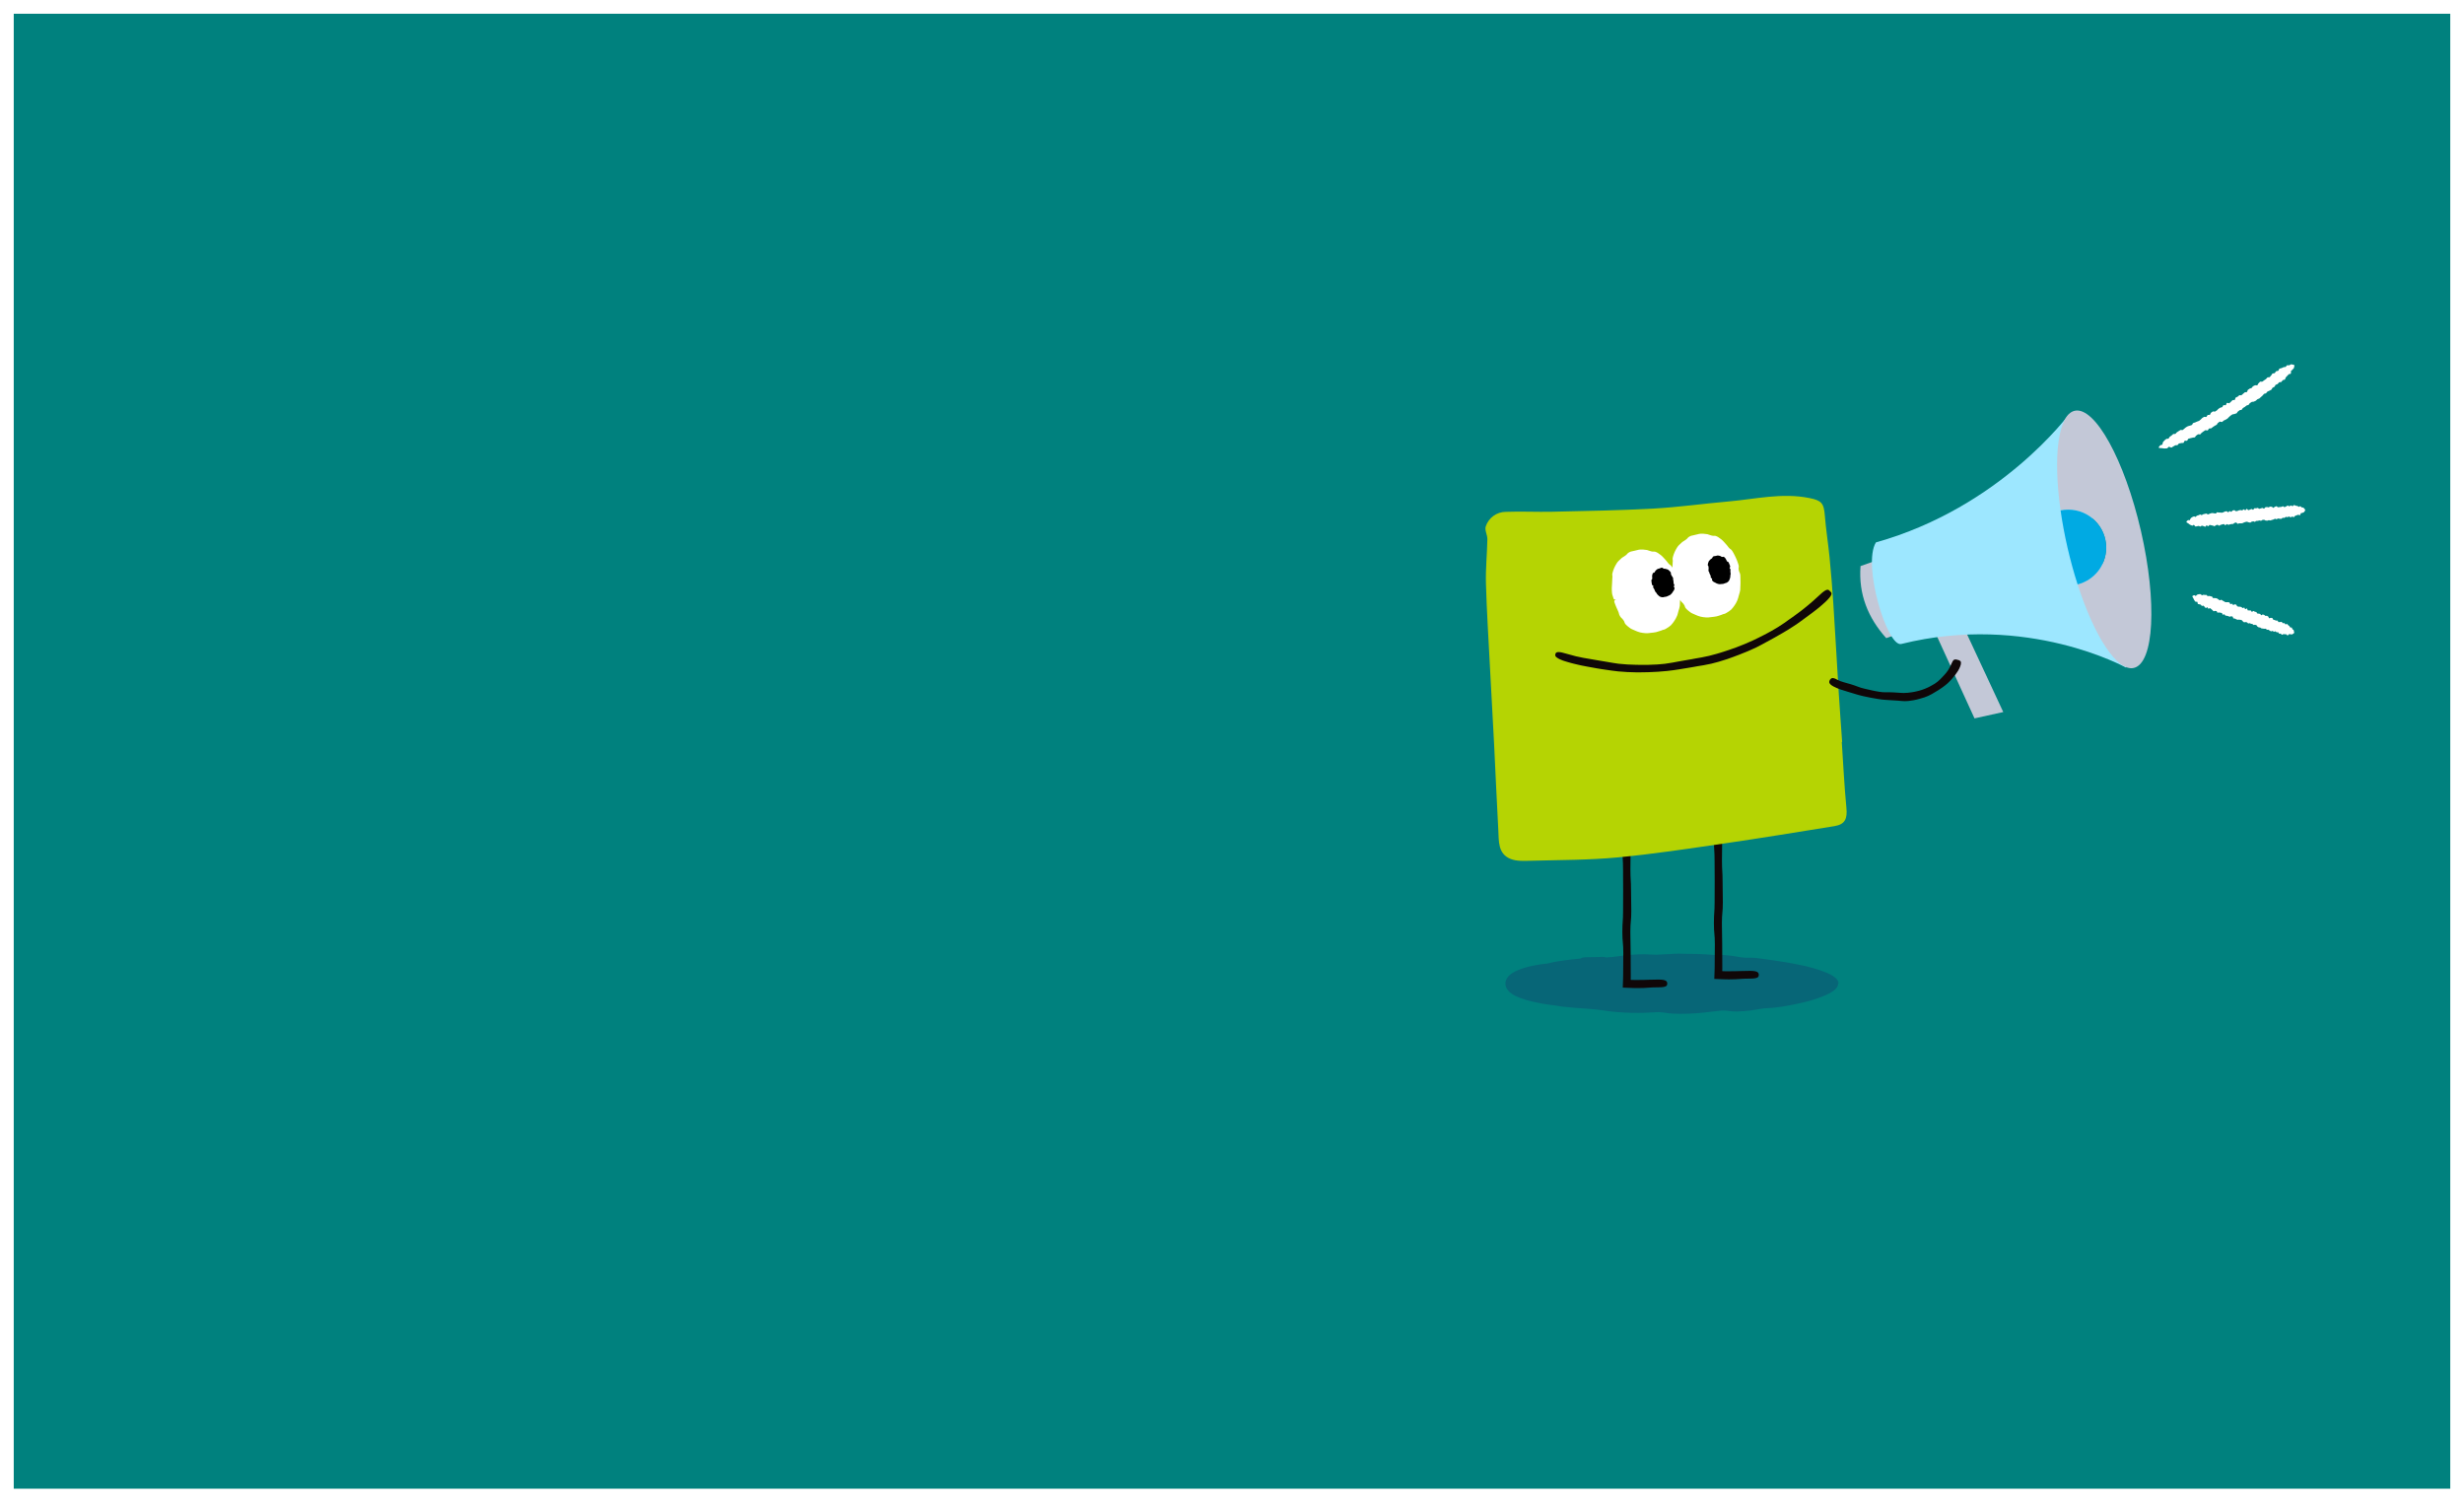 <?xml version="1.0" encoding="UTF-8"?><svg id="Layer_2" xmlns="http://www.w3.org/2000/svg" xmlns:xlink="http://www.w3.org/1999/xlink" viewBox="0 0 1435.15 875.12"><rect x="0" y="0" width="1435.15" height="875.12" fill="#333333" stroke="none"/><defs><style>.cls-1{clip-path:url(#clippath);}.cls-2,.cls-3{fill:none;}.cls-2,.cls-4,.cls-5,.cls-6,.cls-7,.cls-8,.cls-9,.cls-10,.cls-11,.cls-12{stroke-width:0px;}.cls-13{clip-path:url(#clippath-1);}.cls-14{clip-path:url(#clippath-3);}.cls-15{clip-path:url(#clippath-2);}.cls-3{stroke:#fff;stroke-miterlimit:10;stroke-width:8px;}.cls-16{opacity:.25;}.cls-5{fill:#1b1464;}.cls-6{fill:#100708;}.cls-7{fill:#c3c8d7;}.cls-8{fill:#9de7ff;}.cls-9{fill:#b5d403;}.cls-10{fill:#fff;}.cls-11{fill:#00aae3;}.cls-12{fill:#00817e;}</style><clipPath id="clippath"><rect class="cls-2" width="1435.15" height="875.12"/></clipPath><clipPath id="clippath-1"><rect class="cls-2" width="1435.15" height="875.12"/></clipPath><clipPath id="clippath-2"><rect class="cls-2" width="1435.15" height="875.12"/></clipPath><clipPath id="clippath-3"><rect class="cls-2" x="876.84" y="555.46" width="193.99" height="35.08"/></clipPath></defs><g id="Layer_1-2"><g class="cls-1"><g id="Groupe_707"><path id="Tracé_40288" class="cls-12" d="m4,4h1427.15v867.12H4V4Z"/><g id="Groupe_695"><g class="cls-13"><g id="Groupe_694"><rect id="Rectangle_163" class="cls-3" x="4" y="4" width="1427.15" height="867.12"/></g></g></g><g id="Groupe_706"><g class="cls-15"><g id="Groupe_705"><g id="Groupe_704" class="cls-16"><g id="Groupe_703"><g class="cls-14"><g id="Groupe_702"><path id="Tracé_40170" class="cls-5" d="m1070.64,572.92c0,8.25-42.66,14.94-95.28,14.94s-95.28-6.69-95.28-14.94,42.66-14.94,95.28-14.94,95.28,6.69,95.28,14.94"/><path id="Tracé_40171" class="cls-5" d="m1070.81,572.78c.04-.5-.06-.99-.3-1.43-.35-.65-.81-1.24-1.38-1.72-1.57-1.28-3.32-2.31-5.2-3.05-4.96-1.97-10.08-3.47-15.32-4.49-11.1-2.36-22.38-3.58-24.97-3.99-2.66-.41-5.31-.11-7.97-.33-2.84-.24-5.68-.95-8.52-1.23-2.44-.31-4.9-.41-7.35-.31l-.9.06c-3.51-.31-7.02-.53-10.53-.63-2.37-.07-4.74-.09-7.11-.08-2.19-.15-4.4-.15-6.59,0l-4.98.27-5.2.25c-2.13-.01-4.16-.2-6.38-.27-5.32,0-10.64.4-15.9,1.2-2.26.27-4.47.58-6.72.66-.05-.03-.1-.05-.15-.07-1.24-.32-2.52-.38-3.78-.18-2.08.08-3.78.02-5.83.08-1.46.05-3.87-.15-5.07.78-3.84.37-7.68.82-11.52,1.34-2.66.38-5.3.92-7.91,1.59-4.19.39-8.34,1.13-12.4,2.22-2.17.58-4.27,1.36-6.29,2.34-1.17.57-2.27,1.29-3.25,2.15-.33.29-.63.61-.92.94-.33.4-.61.83-.85,1.28-.47.89-.71,1.89-.69,2.91.04,1.01.33,2,.85,2.87.27.45.59.88.95,1.27.26.29.55.56.84.82.99.82,2.08,1.52,3.24,2.08,2.02.97,4.12,1.76,6.27,2.36,4.05,1.13,8.18,1.99,12.34,2.59,1.99.3,3.99.58,5.98.82.72.18,1.45.31,2.18.39,5.32.58,10.64,1.02,15.95,1.34,5.47.33,10.99,1.48,16.48,1.9,5.51.43,11.04.56,16.56.39,2.4-.08,4.88-.36,7.28-.37,2.82-.01,5.78.76,8.66.88,6.14.25,12.28.03,18.38-.66l9.16-1.07c3.29-.41,6.06.56,9.23.49,3.07-.05,6.14-.28,9.18-.69,3.32-.48,6.06-1.24,9.45-1.27,3.02-.03,12.12-1.24,21.04-3.46,4.24-1,8.38-2.35,12.39-4.04,1.57-.67,3.07-1.5,4.47-2.48.95-.62,1.75-1.45,2.34-2.42.26-.47.32-1.01.18-1.52-.17-.42-.39-.51-.49-.25-.14.45-.4.86-.73,1.2-.83.8-1.79,1.45-2.83,1.93-3.19,1.45-6.52,2.57-9.94,3.33-5.36,1.28-10.78,2.25-16.25,2.91-2.78.22-5.67.7-8.44,1.07-2.91.4-5.48,1.06-8.47.97-2.69-.08-5.21.06-7.91.25h-.05c-11.47-.37-23.03.52-34.6,1.09-1.83-.03-3.65-.05-5.49.02-1.21.04-2.45.04-3.65.13-.61.05-1.19.14-1.77.24-1.52.03-3.04.04-4.56.03l-3.54-.03c-3.6-.37-7.19-.86-10.8-1.09-3.61-.24-7.29-.36-10.96-.44-2.46-1-5.11-1.42-7.76-1.23-2.95.18-5.88.28-8.82.33-1.73-.21-3.47-.46-5.22-.74-2.4-.38-4.79-.78-7.18-1.23-2.59-.4-5.22-.6-7.84-.6-2.83-.28-5.61-.96-8.25-2-2.63-.85-5.19-1.87-7.69-3.06-1.07-.5-2.11-1.07-3.12-1.69-.41-.26-.79-.56-1.15-.89-.16-.13-.29-.3-.38-.49-.09-.23-.09-.48,0-.71.04-.12.09-.23.15-.34.14-.2.3-.38.47-.56.85-.82,1.79-1.54,2.8-2.15,2.43-1.39,5.08-2.35,7.84-2.82,2.8-.57,5.67-.88,8.41-1.21,4.47-.54,8.89-1.24,13.36-1.87,3.71.24,7.43.21,11.14-.07,6.72-.59,13.37-1.88,20.09-2.81l3.72.14c5.34.18,10.51-1.11,15.8-.9,5.73.22,12.11,1.21,17.73.09,2.75-.49,5.56-.55,8.34-.18,1.14.99,2.63,1.47,4.13,1.32.76-.09,1.5-.24,2.23-.47,1.34.17,2.7.31,4.07.37,3.03.13,6.11.05,9.14-.02,3.05,0,6.09.24,9.09.73,2.89.39,14.56,1.16,26.08,2.87,5.38.72,10.7,1.84,15.92,3.35,1.92.55,3.76,1.35,5.49,2.36,1.05.53,1.83,1.46,2.17,2.58.04.16.26.18.27-.02"/></g></g></g></g><path id="Tracé_40172" class="cls-7" d="m1108.25,368.26l-9.62,3.43c-10.57-11.78-16.23-25.5-14.97-41.96l9.62-3.43,14.97,41.96Z"/><path id="Tracé_40173" class="cls-7" d="m1126.21,366.33l23.84,52.1,16.74-3.69-25.76-55.32-14.83,6.91Z"/><path id="Tracé_40174" class="cls-8" d="m1092.63,315.93c72.74-20.39,112.49-74.69,112.49-74.69l33.28,147.68s-57.45-32.11-130.98-13.83c-8.13,2.21-22.86-46.15-14.79-59.16"/><path id="Tracé_40175" class="cls-7" d="m1246.98,309.24c-9.52-41.36-26.8-72.69-38.61-69.97-9.66,2.22-12.65,26.58-8.2,58.04,11.97-2.44,23.65,5.28,26.1,17.25,2.36,11.55-4.76,22.92-16.18,25.85,9.74,30.25,23.08,50.87,32.75,48.64,11.8-2.72,13.66-38.45,4.14-79.81"/><path id="Tracé_40176" class="cls-11" d="m1226.78,318.98c-.01-12.23-9.94-22.14-22.17-22.13-1.49,0-2.97.15-4.43.45.99,6.97,2.33,14.27,4.06,21.77s3.7,14.64,5.86,21.33c9.81-2.49,16.68-11.31,16.68-21.43"/><path id="Tracé_40177" class="cls-6" d="m950.11,482.08c0,6.07-.35,6.07-.35,12.14s-.12,6.07-.12,12.14.36,6.07.36,12.15.15,6.07.15,12.14-.55,6.08-.55,12.15.17,6.07.17,12.14q.03,6.08.06,12.15c0,.72,0,1.36,0,1.93,0,.29,0,.56-.01.81,0,.13,0,.25,0,.37,0,.03,0,.07,0,.1-.03.15-.05.26-.07.38.13.04.26.07.4.08l1.57.03c.62,0,1.31,0,2.11.01,6.08,0,6.08-.23,12.16-.23,4.49,0,5.09,1.03,5.09,2.35s-.6,2.16-5.09,2.16c-6.07,0-6.07.45-12.14.45l-2.12-.03-1.73-.06c-1.91-.05-3.37-.12-4.83-.19.05-1.35.1-2.74.16-4.46.02-.53.03-1.11.05-1.77,0-.57.01-1.2.02-1.91q.05-6.07.09-12.14c0-6.07-.55-6.07-.55-12.15s.42-6.07.42-12.15l.04-12.14q-.03-6.08-.06-12.15c0-6.08-.38-6.08-.38-12.16q-.05-6.08-.11-12.16c0-4.49,1.34-4.22,2.67-4.22s2.62-.27,2.62,4.22"/><path id="Tracé_40178" class="cls-6" d="m1003.42,477c0,6.07-.35,6.07-.35,12.14s-.12,6.07-.12,12.14.36,6.07.36,12.15.15,6.07.15,12.14-.55,6.07-.55,12.15.17,6.07.17,12.14q.03,6.08.06,12.15c0,.72,0,1.36,0,1.93,0,.29,0,.55-.01.81,0,.13,0,.25,0,.37,0,.03,0,.07,0,.1l-.07.38c.13.04.26.07.4.08l1.57.03h2.11c6.08.01,6.08-.22,12.16-.22,4.49,0,5.09,1.03,5.09,2.35s-.6,2.16-5.09,2.16c-6.07,0-6.07.45-12.14.45l-2.12-.02-1.73-.06c-1.91-.05-3.37-.12-4.83-.19.05-1.35.1-2.74.16-4.45.02-.53.03-1.11.05-1.77,0-.57.01-1.2.02-1.91q.04-6.07.09-12.14c0-6.07-.55-6.07-.55-12.15s.42-6.07.42-12.15l.04-12.14q-.03-6.08-.06-12.15c0-6.08-.38-6.08-.38-12.16l-.11-12.16c0-4.49,1.34-4.22,2.67-4.22s2.62-.27,2.62,4.22"/><path id="Tracé_40179" class="cls-9" d="m1072.74,432.2c.86,12.75,1.46,25.52,2.69,38.23.64,6.59-.81,9.77-7.06,10.78-21.37,3.44-42.73,6.96-64.14,10.08-20.67,3.01-41.35,6.19-62.13,8.13-16.7,1.56-33.55,1.48-50.34,1.93-4,.11-8.41.37-11.96-1.07-7.45-3.02-6.75-10.41-7.11-16.82-.93-16.79-1.62-33.59-2.47-50.39-.77-15.05-1.65-30.1-2.43-45.15-.83-16.02-1.85-32.04-2.3-48.07-.24-8.58.67-17.19.83-25.79.04-2.49-1.68-5.32-.95-7.43,1.66-5.06,6.38-8.48,11.7-8.5,9.01-.36,18.04.15,27.06-.06,19.66-.45,39.33-.76,58.96-1.84,14.54-.8,29-2.87,43.52-4.13,15.74-1.37,31.35-5.25,47.34-1.99,6.97,1.42,8.36,2.9,8.93,10.24.64,8.1,1.95,16.15,2.74,24.24.87,8.91,1.6,17.84,2.19,26.79,1.12,17.24,2.06,34.49,3.13,51.74.61,9.7,1.34,19.38,2.02,29.07h-.22"/><path id="Tracé_40180" class="cls-6" d="m1063.25,350.55c-1.68,1.5-2.92,2.64-4.02,3.52-1.11.86-1.99,1.56-2.88,2.25s-1.8,1.34-2.93,2.18-2.46,1.87-4.3,3.16l-2.42,1.73c-.72.5-1.38.91-1.96,1.3-1.18.76-2.11,1.38-3.07,1.97-1.94,1.13-3.82,2.36-7.74,4.52-1.94,1.13-3.45,1.87-4.67,2.56s-2.21,1.22-3.2,1.74l-3.24,1.68c-1.27.59-2.81,1.29-4.87,2.18l-4.95,1.99-3.42,1.29c-2.1.8-4.23,1.54-8.53,2.83-2.88.85-5.8,1.52-8.76,2.02-1.1.21-2.22.34-3.6.59-.69.12-1.45.27-2.31.42l-2.93.5c-2.2.41-3.86.66-5.25.86s-2.49.42-3.6.54c-2.22.28-4.44.61-8.92.89-4.48.24-6.73.33-8.97.33-1.12,0-2.25.04-3.65.02-1.4-.04-3.09-.08-5.33-.17-2.24-.15-3.92-.27-5.32-.39l-3.63-.45c-1.11-.13-2.23-.29-3.61-.52s-3.06-.41-5.27-.83c-4.43-.73-6.62-1.25-8.84-1.64l-3.56-.82c-1.37-.3-3-.76-5.16-1.4-1.28-.35-2.54-.8-3.74-1.36-.72-.31-1.39-.71-2-1.19-.67-.41-.94-1.24-.65-1.97.22-.62.61-1.05,1.71-1.08.76.01,1.51.11,2.24.3.96.23,2.18.58,3.73,1.01,2.78.84,5.6,1.52,8.46,2.04,2.16.32,4.28.77,8.57,1.48,2.14.4,3.75.61,5.09.85,1.34.25,2.41.45,3.49.6s2.15.35,3.5.53c1.35.15,2.99.28,5.16.43,2.18.08,3.82.14,5.18.19s2.46.02,3.55.04c2.18.03,4.37-.01,8.73-.24,2.91-.17,5.8-.52,8.67-1.06,1.08-.17,2.14-.42,3.48-.65s2.95-.49,5.09-.89l2.85-.48c.84-.16,1.57-.3,2.24-.43,1.34-.25,2.42-.4,3.49-.61,2.86-.52,5.7-1.19,8.49-2.02,2.1-.57,3.65-1.13,4.95-1.52,1.31-.39,2.33-.77,3.36-1.13l3.34-1.18,4.82-1.9,4.75-2.08,3.19-1.54c.99-.47,1.96-.95,3.17-1.6,1.2-.65,2.68-1.35,4.57-2.45,2.55-1.41,5.02-2.95,7.41-4.62l2.88-2.06,1.87-1.3,2.34-1.7c1.78-1.25,3.05-2.28,4.12-3.11,1.07-.84,1.93-1.51,2.74-2.23l2.69-2.3c1.03-.89,2.21-2.01,3.83-3.46,4.62-4.43,5.28-3.26,6.22-2.33.92.91,2.17,1.55-2.65,6.17"/><path id="Tracé_40181" class="cls-6" d="m1141.71,388.21c-.35.89-.78,1.75-1.28,2.57-.33.56-.7,1.1-1.1,1.61l-.54.74-.66.79-.78.97-1.04,1.17c-.77.89-1.44,1.46-1.96,1.98-.55.48-1.01.84-1.46,1.22-.93.71-1.85,1.42-3.8,2.67-1.97,1.21-2.98,1.78-3.98,2.38-1.35.76-2.78,1.39-4.25,1.89-2.22.7-3.36.98-4.48,1.27l-1.84.39c-.71.11-1.56.27-2.71.39-.9.1-1.81.15-2.72.13-.62,0-1.24-.04-1.86-.11-1.14-.11-2.27-.23-4.52-.34-2.25-.11-3.37-.2-4.48-.28-1.49-.1-2.97-.27-4.44-.52-2.2-.36-3.3-.57-4.39-.77s-2.18-.41-4.34-.91c-2.16-.49-3.21-.82-4.27-1.15l-4.28-1.29-4.33-1.36c-1.47-.48-2.89-1.08-4.26-1.8-1.53-.81-2.23-1.57-2.45-2.22-.19-1.22.57-2.39,1.77-2.7.99.07,1.94.4,2.76.95,1.22.64,2.5,1.14,3.84,1.49,1.01.26,2.01.52,4.02,1.14,2.01.62,3.03.98,4.03,1.38,1.34.53,2.72.95,4.13,1.26l4.2.96c1.05.23,2.1.47,4.21.81,1.4.25,2.83.35,4.26.31,1.07-.02,2.13-.04,4.22.07,2.09.11,3.14.19,4.18.27.53.05,1.05.07,1.7.07.83,0,1.66-.04,2.48-.13,1.04-.11,1.81-.24,2.45-.32l1.66-.3c1.35-.27,2.68-.62,3.98-1.04,1.3-.44,2.57-.96,3.81-1.55.91-.48,1.84-.92,3.59-1.99,1.16-.72,2.23-1.57,3.19-2.54.35-.37.7-.73,1.15-1.17.4-.48.96-.99,1.61-1.74.33-.38.61-.7.86-1,.23-.31.43-.59.61-.83l.5-.69.38-.65c.24-.43.53-.83.78-1.39.36-.68.69-1.38.97-2.09.21-.51.47-1,.78-1.45.2-.28.49-.49.82-.6.62-.1,1.26-.04,1.84.2.62.06,1.19.34,1.63.77.21.33.3.71.27,1.1-.02.69-.19,1.36-.49,1.98"/><path id="Tracé_40182" class="cls-10" d="m942.29,348.87h0c-1.38.36-2.29.69-2.54-.41-.34-1.42-.57-1.38-.82-2.83-.19-1.47-.04-1.48-.15-2.95,0-.99.06-1.98.17-2.96,0-.99.04-1.99.14-2.98.28-1.48-.3-1.59.12-3.1.27-1.02.61-2.01,1.04-2.97.21-.49.45-.97.72-1.43.25-.48.52-.94.83-1.38.3-.45.65-.87,1.05-1.24.43-.33.83-.7,1.19-1.11.36-.41.79-.75,1.27-1,.36-.19.66-.46,1.34-.88,1.32-.87,1.03-1.37,2.51-2.06.47-.26,1-.42,1.53-.48.52-.07,1.04-.19,1.54-.35l1.53-.37c.51-.15,1.03-.24,1.56-.28,1.07-.06,2.14,0,3.2.18.54.01,1.07.13,1.56.35.49.2,1,.36,1.51.48,1.47.53,1.77-.21,3.22.54.49.22.96.5,1.37.84.32.25.64.49,1.29.93.78.69,1.51,1.43,2.18,2.22.7.73,1.34,1.51,1.94,2.33.88,1.2,1.37.86,2.18,2.14.14.22.24.39.34.55,0-.05,0-.08,0-.14,0-.99.04-1.99.14-2.97.28-1.48-.3-1.59.12-3.1.26-1.02.61-2.01,1.04-2.97.21-.49.45-.97.72-1.43.25-.48.53-.94.83-1.38.3-.45.65-.87,1.05-1.24.43-.33.83-.7,1.19-1.11.36-.41.79-.75,1.27-1,.37-.19.66-.46,1.34-.88,1.32-.87,1.03-1.37,2.51-2.06.47-.26,1-.42,1.53-.48.52-.07,1.04-.19,1.54-.36l1.53-.37c.51-.15,1.03-.24,1.56-.28,1.07-.06,2.14,0,3.2.18.54.01,1.07.13,1.56.35.49.2,1,.36,1.51.48,1.47.53,1.77-.21,3.22.54.49.22.96.5,1.37.84.32.25.64.49,1.29.93.78.69,1.51,1.43,2.18,2.22.7.73,1.34,1.51,1.94,2.33.88,1.2,1.37.86,2.18,2.14.54.84,1.03,1.72,1.46,2.62.68,1.33.63,1.35,1.24,2.71.49,1.4.57,1.38.98,2.8.43,1.43-.2,1.59.12,2.99.31,1.41.65,1.35.9,2.8.15,1.47.01,1.47.08,2.95.05.98.06,1.97,0,2.96.01,1-.03,2-.12,3-.18,1-.44,1.99-.77,2.96-.2.74-.29,1.11-.4,1.5-.12.51-.29,1.01-.51,1.49-.42.99-.93,1.93-1.54,2.82-.29.46-.61.9-.95,1.32-.32.44-.68.86-1.07,1.24-.82.71-1.72,1.34-2.67,1.87-1.35.9-1.56.48-2.96,1.17-.96.36-1.94.66-2.93.91-.75.15-1.13.2-1.51.25s-.74.13-1.52.17c-1.03.18-2.07.25-3.11.2-.53-.01-1.06-.06-1.58-.16-.39-.07-.79-.11-1.57-.29-1.03-.27-2.04-.63-3-1.09-.72-.34-1.1-.47-1.47-.64-.5-.2-.97-.46-1.41-.76-.86-.61-1.67-1.29-2.42-2.02-1.11-1.12-.58-1.56-1.53-2.71-.84-1.22-1.19-1-1.95-2.29-.07-.12-.13-.23-.18-.34,0,.17,0,.36-.01.58.01,1-.03,2-.12,3-.18,1-.44,1.99-.77,2.96-.2.74-.3,1.11-.4,1.5-.11.51-.28,1.01-.51,1.49-.42.99-.93,1.93-1.54,2.82-.29.46-.61.9-.95,1.32-.32.44-.68.86-1.07,1.24-.82.71-1.72,1.34-2.67,1.87-1.35.9-1.56.48-2.96,1.17-.96.35-1.94.66-2.93.91-.75.15-1.13.2-1.51.25s-.74.13-1.52.17c-1.03.18-2.07.25-3.11.2-.53-.01-1.05-.06-1.57-.16-.39-.07-.79-.11-1.57-.29-1.03-.27-2.04-.63-3-1.09-.72-.35-1.1-.47-1.47-.64-.5-.2-.97-.46-1.41-.76-.86-.61-1.67-1.29-2.42-2.02-1.11-1.12-.58-1.56-1.53-2.71-.84-1.22-1.19-1-1.95-2.29s-.42-1.47-1.05-2.78-.61-1.32-1.18-2.66c-.46-1.37-.64-1.32-1.03-2.71-.31-1.07.57-1.52,1.95-1.88"/><path id="Tracé_40183" class="cls-4" d="m995.69,333.99c-.09-.31-.09-.34-.16-.65-.09-.4-.34-.34-.41-.76s.05-.44,0-.86.12-.45.08-.87c-.02-.43-.12-.43-.12-.88.03-.46-.45-.47-.39-.97.04-.34.1-.68.19-1.01.1-.36.24-.72.4-1.06.24-.54.51-.43.81-.94.4-.5.56-.36,1.02-.78.47-.39.21-.77.8-1.11.61-.31.7-.07,1.28-.26.4-.14.81-.24,1.22-.29.65-.04.65.15,1.29.21.63.15.56.36,1.11.58.52.23.84-.27,1.36.07.48.35.4.44.79.81.37.38.2.52.51.9.16.27.31.54.44.83.24.38.65.16.88.56.2.41.18.41.37.82.16.4.17.4.32.81s.16.4.27.81-.42.55-.33.95.42.33.49.75-.11.45-.05.87.01.43.04.87c0,.44.15.44.13.89-.05.31-.12.62-.2.92-.06.47.07.5-.04.99-.07.36-.17.71-.3,1.05-.13.38-.29.75-.49,1.09-.4.52-.49.44-.98.89-.52.42-.7.2-1.24.5-.74.36-1.55.52-2.37.48-.41.07-.84.08-1.25.03-.41-.07-.8-.18-1.18-.34-.35-.14-.69-.32-1.01-.54-.45-.33-.59-.15-.99-.52-.34-.38-.44-.32-.73-.71s.16-.69-.08-1.07-.5-.23-.72-.63c-.19-.4.11-.53-.06-.92s-.2-.38-.33-.77-.24-.36-.35-.76"/><path id="Tracé_40184" class="cls-4" d="m974.68,338.21c-.07-.31-.09-.34-.18-.65-.11-.39.13-.46,0-.86s-.26-.36-.42-.75-.32-.33-.5-.72c-.2-.39-.1-.43-.33-.82-.25-.39.17-.63-.14-1.04-.2-.28-.42-.54-.66-.79-.27-.27-.55-.51-.86-.73-.47-.36-.65-.13-1.17-.42-.59-.24-.67-.04-1.27-.18-.6-.11-.56-.57-1.24-.58-.68.03-.65.28-1.25.4-.41.07-.82.19-1.21.35-.59.29-.49.45-1.02.82-.48.43-.32.59-.68,1.05-.34.46-.86.17-1.15.72-.13.36-.23.72-.29,1.1-.14.51.08.55,0,1.04-.01.31,0,.63.02.94-.03.45-.49.45-.49.92.02.45.04.45.08.89.06.43.04.44.12.86s.06.43.16.84.64.27.75.67-.2.49-.07.89.32.34.47.74.2.38.39.78c.21.39.08.45.32.85.25.39.34.33.63.71s.18.47.52.85c.4.36.31.42.77.77.58.63,1.39,1,2.25,1.01.66.12.71-.17,1.33-.17.41-.03.82-.1,1.21-.23.38-.13.75-.3,1.1-.51.39-.14.77-.34,1.11-.58.32-.26.61-.55.86-.88.24-.3.45-.62.62-.96.23-.5.44-.42.61-.94.12-.32.21-.65.29-.98.07-.49-.48-.53-.45-.97s.32-.45.32-.9c-.03-.44-.35-.41-.4-.83s-.02-.43-.09-.83.03-.43-.06-.83"/><path id="Tracé_40185" class="cls-10" d="m1257.34,260.47c.32-.33.57-.75.84-1.05.32-.34.89-.12,1.17-.42.31-.34.28-1.29.56-1.59.31-.33.58-.67.88-.97s.66-.48.98-.77c.3-.26.92.06,1.27-.21.31-.23.44-.86.8-1.1.32-.21.63-.48,1.01-.7.32-.2.56-.62.94-.83.33-.19.92.06,1.29-.15.34-.19.52-.72.89-.92.35-.19.65-.47,1.01-.66s.67-.43,1.03-.63.99.17,1.35-.03.58-.6.94-.8.59-.59.95-.78l1.05-.59c.35-.19.83-.15,1.19-.34s.81-.19,1.16-.39.4-.93.75-1.13.82-.17,1.17-.37.76-.29,1.11-.49.8-.21,1.15-.41.61-.56.95-.76.53-.69.88-.89l1.02-.65c.34-.2,1.04.2,1.39,0s.43-.87.77-1.07.94.02,1.29-.18.35-1,.69-1.2.65-.48.99-.69,1.05.19,1.39-.01l1.02-.65c.35-.2.54-.67.88-.88l1.01-.66c.34-.21.85-.15,1.19-.36s.4-.9.74-1.1,1.03.14,1.37-.07.3-1.05.64-1.26,1.15.32,1.49.11.56-.63.9-.84.54-.66.88-.87.97.03,1.31-.19.24-1.12.58-1.34.77-.29,1.1-.51.6-.56.93-.78,1.02.09,1.36-.12.58-.59.91-.81.59-.57.92-.79.96-.01,1.29-.23.27-1.06.6-1.27l.99-.69c.34-.22.84-.2,1.17-.42s.47-.76.8-.98.76-.32,1.09-.53,1.08.15,1.41-.07.37-.89.7-1.11c.3-.18.48-.65.88-.91.32-.21,1.05.12,1.42-.12.33-.22.64-.5.99-.74l1.03-.68c.34-.23.51-.7.85-.94s1.02.02,1.36-.22.48-.76.82-.99.43-.83.77-1.06.97-.07,1.31-.3c.35-.24.46-.79.79-1.02.36-.24.95-.14,1.27-.35.37-.24.36-.97.68-1.17.4-.25.96-.19,1.27-.36.39-.2.76-.34,1.07-.49.41-.2.97-.07,1.28-.2.43-.18.4-.83.76-.93.39-.1.93.05,1.4-.03.36-.06.55-.45,1.04-.54.36-.07,1.12.32,1.59.22.06-.01-.03.01.1.19.11.16.29.24.27.29-.21.44-.17,1.1-.33,1.44-.22.46-.63.56-.78.89-.21.45-.67.45-.87.78s.1,1.28-.2,1.64c-.21.26-.86.03-1.18.37l-.82.84c-.28.26-.51.63-.85.92-.3.26-.25,1.01-.58,1.28-.3.25-.91.12-1.24.39-.31.25-.47.73-.8.99s-.99.02-1.32.27-.5.69-.83.94-.83.25-1.16.5-.39.87-.71,1.12-.76.35-1.09.59-.39.88-.72,1.12-.76.35-1.09.59-.83.26-1.16.49-.49.74-.82.98-.89.16-1.22.4c-.34.24-.5.74-.83.97-.35.24-.6.6-.93.83-.35.25-.6.62-.92.84-.36.25-.85.26-1.16.48-.33.22-.56.61-.9.84s-.79.28-1.13.51-.97,0-1.31.23l-1.02.67c-.34.22-.45.79-.8,1.01s-.85.18-1.19.4-.6.56-.95.78-.71.39-1.05.61-.45.8-.79,1.02-.89.12-1.23.33-.62.54-.97.75-.46.8-.8,1.02-.85.17-1.2.38-.91.07-1.26.29-.66.47-1.01.68-.58.6-.93.82-.53.69-.88.9l-1.05.63c-.35.21-.77.3-1.11.51s-.59.6-.94.8-1.14-.32-1.49-.12-.63.54-.98.74-.43.87-.78,1.07-.73.37-1.08.57-.66.48-1.02.68-.62.56-.97.76-.95-.02-1.3.18-.45.85-.81,1.05-1.07-.25-1.43-.06-.65.5-1.01.69-.63.54-.99.73-.53.73-.88.93-1.02-.16-1.38.03-.63.54-.99.73-.48.83-.84,1.01-.92.01-1.28.2-.87.1-1.23.29-.84.15-1.2.33-.42.96-.78,1.14-.98-.12-1.35.05-.39,1.03-.75,1.2-.94-.03-1.3.14-.89.05-1.25.22c-.43.21-.6.79-.93.94-.44.21-1,.01-1.33.15-.44.17-.7.54-1.08.64s-.61.55-1.08.65c-.36.08-1.1-.51-1.59-.4-.37.08-.51.74-.98.86-.49.07-.98.11-1.48.1-.54-.02-1.07-.09-1.6-.2-.43,0-.95-.1-1.56-.11-.06,0,.04.26-.05.06-.08-.18-.07-.24-.03-.28-.05-.09-.1-.18-.17-.26"/><path id="Tracé_40186" class="cls-10" d="m1273.55,303.64c.31-.19.58-.49.85-.67.31-.2.67.22.94.04.3-.2.5-1.1.77-1.28.3-.19.58-.41.86-.58s.58-.21.89-.36c.28-.13.65.4.96.29.28-.1.52-.63.84-.72.28-.08.57-.2.9-.27.28-.06.56-.36.88-.41.29-.05.64.4.96.36.29-.04.55-.46.87-.5.3-.04.59-.17.89-.22s.59-.14.9-.18.67.54.97.5.57-.32.88-.36.58-.3.88-.33l.9-.12c.3-.04.63.2.93.16s.62.15.93.11.54-.68.84-.72.63.18.93.15.61.05.92.02.62.14.93.1.58-.26.89-.29.57-.4.87-.43.6-.12.9-.15.68.63.98.59.55-.6.85-.64.66.42.96.39.53-.74.83-.78.59-.15.9-.19.68.63.98.6l.9-.13c.3-.03.57-.36.88-.39s.6-.11.9-.14.64.24.94.21.55-.62.85-.65.68.59.98.56.53-.79.83-.82.7.81,1,.78.58-.3.88-.33.58-.34.88-.37.66.47.96.44.52-.87.82-.9.62.1.93.07.59-.21.89-.24.67.56.97.53.59-.24.89-.27.59-.22.89-.25.66.45.96.42.53-.79.83-.82l.9-.12c.31-.03.64.24.94.21s.57-.43.87-.45.63.1.93.08.69.66.98.64.55-.59.85-.61c.27,0,.55-.32.91-.34.29-.02.67.64,1.01.61.3-.02.6-.11.93-.14l.93-.07c.31-.02.58-.35.9-.38s.68.54.99.52.59-.4.9-.42.58-.49.89-.51.68.44.98.42c.32-.02.59-.43.9-.45.33-.02.68.38.98.37.33-.01.59-.63.88-.63.36,0,.71.35.98.37.33.03.63.11.89.15.35.05.67.46.92.52.35.08.57-.49.84-.37.29.12.6.54.94.73.26.14.53-.08.89.11.27.14.61.87.96,1.04.04.02-.02,0,0,.21.02.19.1.36.07.39-.3.25-.52.83-.75,1.03-.31.27-.62.14-.84.33-.31.26-.61.02-.85.19s-.4,1.13-.72,1.27c-.23.1-.58-.44-.91-.32l-.84.28c-.28.07-.56.27-.89.33-.29.06-.52.72-.84.78-.29.05-.65-.38-.96-.32-.29.05-.57.36-.88.41s-.66-.5-.97-.45-.57.33-.88.38-.64-.22-.94-.17-.56.54-.86.58-.62-.09-.93-.05-.56.56-.86.6-.63-.08-.93-.04-.64-.2-.94-.16-.58.39-.88.43-.65-.3-.95-.26-.58.39-.88.43c-.31.04-.6.22-.89.26-.32.04-.6.24-.89.28-.32.04-.66-.19-.94-.15-.3.03-.58.26-.88.3s-.62-.14-.92-.1-.66-.47-.96-.44l-.9.1c-.3.03-.56.47-.86.5s-.63-.24-.94-.21-.58.2-.89.24-.6.01-.91.04-.56.49-.86.53-.64-.31-.94-.28-.59.19-.89.22-.56.5-.86.53-.63-.25-.94-.21-.65-.35-.95-.32-.6.11-.9.15-.58.28-.88.31-.57.38-.87.41l-.9.09c-.3.03-.62-.07-.92-.04s-.58.27-.88.3-.69-.79-.99-.76-.59.21-.89.23-.55.59-.85.62-.61.01-.91.04-.59.15-.9.18-.58.24-.88.27-.65-.42-.95-.39-.55.58-.85.61-.68-.68-.98-.65-.59.18-.89.21-.59.23-.89.26-.56.45-.86.48-.67-.57-.97-.54-.58.23-.89.26-.55.56-.85.58-.65-.36-.95-.33-.64-.25-.94-.23-.63-.2-.93-.18-.54.72-.84.74-.66-.5-.96-.48-.53.8-.83.81-.65-.39-.95-.38-.64-.3-.94-.28c-.35.04-.61.5-.89.52-.36.02-.71-.36-.98-.37-.35,0-.62.23-.92.18s-.56.27-.93.19c-.28-.06-.66-.89-1.03-.96-.28-.05-.54.5-.9.44-.37-.12-.73-.27-1.08-.45-.39-.11-.74-.59-1.1-.78-.31-.16-.65-.44-1.09-.68-.04-.02-.03.25-.05.04-.02-.2,0-.25.04-.27-.01-.1-.03-.2-.06-.3"/><path id="Tracé_40187" class="cls-10" d="m1277.11,346.96c.33-.05.68-.21.97-.26.34-.06.45.46.75.41.33-.06.87-.79,1.17-.85.32-.06.64-.14.94-.18s.57.04.87.03c.28,0,.36.62.66.64.27.02.69-.36.99-.31.26.04.55.05.84.11.26.06.6-.1.89-.02.25.07.35.62.63.71.25.08.64-.2.92-.1.26.08.55.08.82.16s.54.11.81.2.31.75.58.84.6-.06.87.03.6-.04.86.05l.79.26c.26.08.43.43.69.52s.45.38.71.47.72-.4.99-.32.44.42.7.5.48.29.74.38.45.38.71.47.58,0,.85.09.63-.13.89-.05.54.13.8.22.29.84.55.93.7-.33.96-.24.36.65.62.74.75-.46,1.01-.37.55.1.81.19.29.84.55.93l.79.24c.26.09.62-.1.88,0s.54.14.8.23.42.48.68.57.71-.34.97-.25.3.8.56.89.76-.5,1.02-.41.23,1.02.48,1.11.6-.04.86.05.61-.08.87.02.34.69.6.78.79-.58,1.05-.49.46.34.72.44.57.04.83.14.31.77.57.87.58.01.84.11.57.04.83.13.35.67.6.77.77-.51,1.02-.41l.79.25c.26.1.42.47.68.57s.64-.16.9-.06.47.34.72.44.28.88.53.97.7-.31.95-.21c.22.1.58-.07.88.05.24.1.28.85.56.96.25.1.54.14.81.25l.79.31c.26.1.62-.08.89.02s.33.76.59.86.65-.13.91-.02.68-.21.94-.1.37.67.63.77.66-.15.92-.05c.27.11.4.62.64.73.28.12.74-.34.98-.22.29.14.43.6.64.72.26.16.46.36.66.49.26.18.35.68.53.84.25.21.67-.21.84,0,.19.23.26.73.46,1.03.15.23.46.14.68.45.16.23.13,1.03.35,1.33.03.04-.02-.01-.09.19-.07.18-.07.36-.11.38-.35.11-.77.55-1.04.63-.37.12-.56-.12-.82-.04-.36.12-.5-.23-.78-.17s-.8.86-1.12.86c-.23,0-.29-.63-.61-.66l-.8-.08c-.26-.05-.57.01-.86-.05-.26-.06-.73.44-1.01.37-.26-.07-.37-.6-.64-.67-.26-.07-.62.1-.89.02s-.33-.71-.6-.8-.61.07-.88-.01-.43-.45-.69-.53-.68.27-.95.18-.47-.33-.73-.42-.69.29-.95.2-.47-.32-.74-.41-.44-.43-.7-.52-.64.12-.9.04-.41-.54-.66-.62-.64.12-.9.04c-.27-.09-.58-.04-.84-.12-.28-.09-.59-.03-.84-.11-.28-.09-.45-.44-.7-.51s-.58,0-.84-.08-.45-.37-.71-.46-.34-.69-.6-.78l-.78-.27c-.26-.09-.65.2-.91.11s-.41-.47-.67-.56-.56-.05-.82-.14-.5-.23-.76-.32-.66.23-.92.13-.39-.54-.65-.63-.56-.06-.82-.16-.66.23-.92.14-.41-.48-.67-.57-.38-.58-.64-.67-.53-.14-.79-.23-.59.02-.85-.07-.62.12-.88.03l-.77-.28c-.26-.09-.47-.31-.73-.4s-.59.02-.85-.08-.23-.99-.49-1.08-.56-.05-.82-.14-.69.32-.95.22-.5-.23-.76-.33-.55-.1-.8-.2-.58-.02-.83-.11-.35-.64-.61-.74-.69.31-.95.21-.27-.89-.52-.98-.56-.07-.81-.17-.57-.03-.83-.12-.65.18-.9.08-.31-.78-.56-.88-.58-.02-.83-.12-.69.29-.94.19-.38-.58-.63-.68-.41-.48-.67-.58-.43-.43-.68-.54-.74.43-.99.33-.33-.72-.58-.82-.77.51-1.02.41-.37-.62-.62-.72-.4-.53-.65-.63c-.3-.11-.71.2-.94.11-.31-.12-.43-.61-.64-.73-.29-.15-.61-.04-.83-.2s-.57.02-.83-.2c-.2-.17-.16-1.07-.44-1.29-.21-.16-.65.23-.92.04-.32-.23-.48-.64-.69-.84-.27-.26-.35-.83-.57-1.14-.18-.27-.35-.66-.6-1.05-.03-.04-.13.22-.06.01.07-.18.11-.22.15-.22.03-.1.06-.2.08-.3"/></g></g></g></g></g></g></svg>